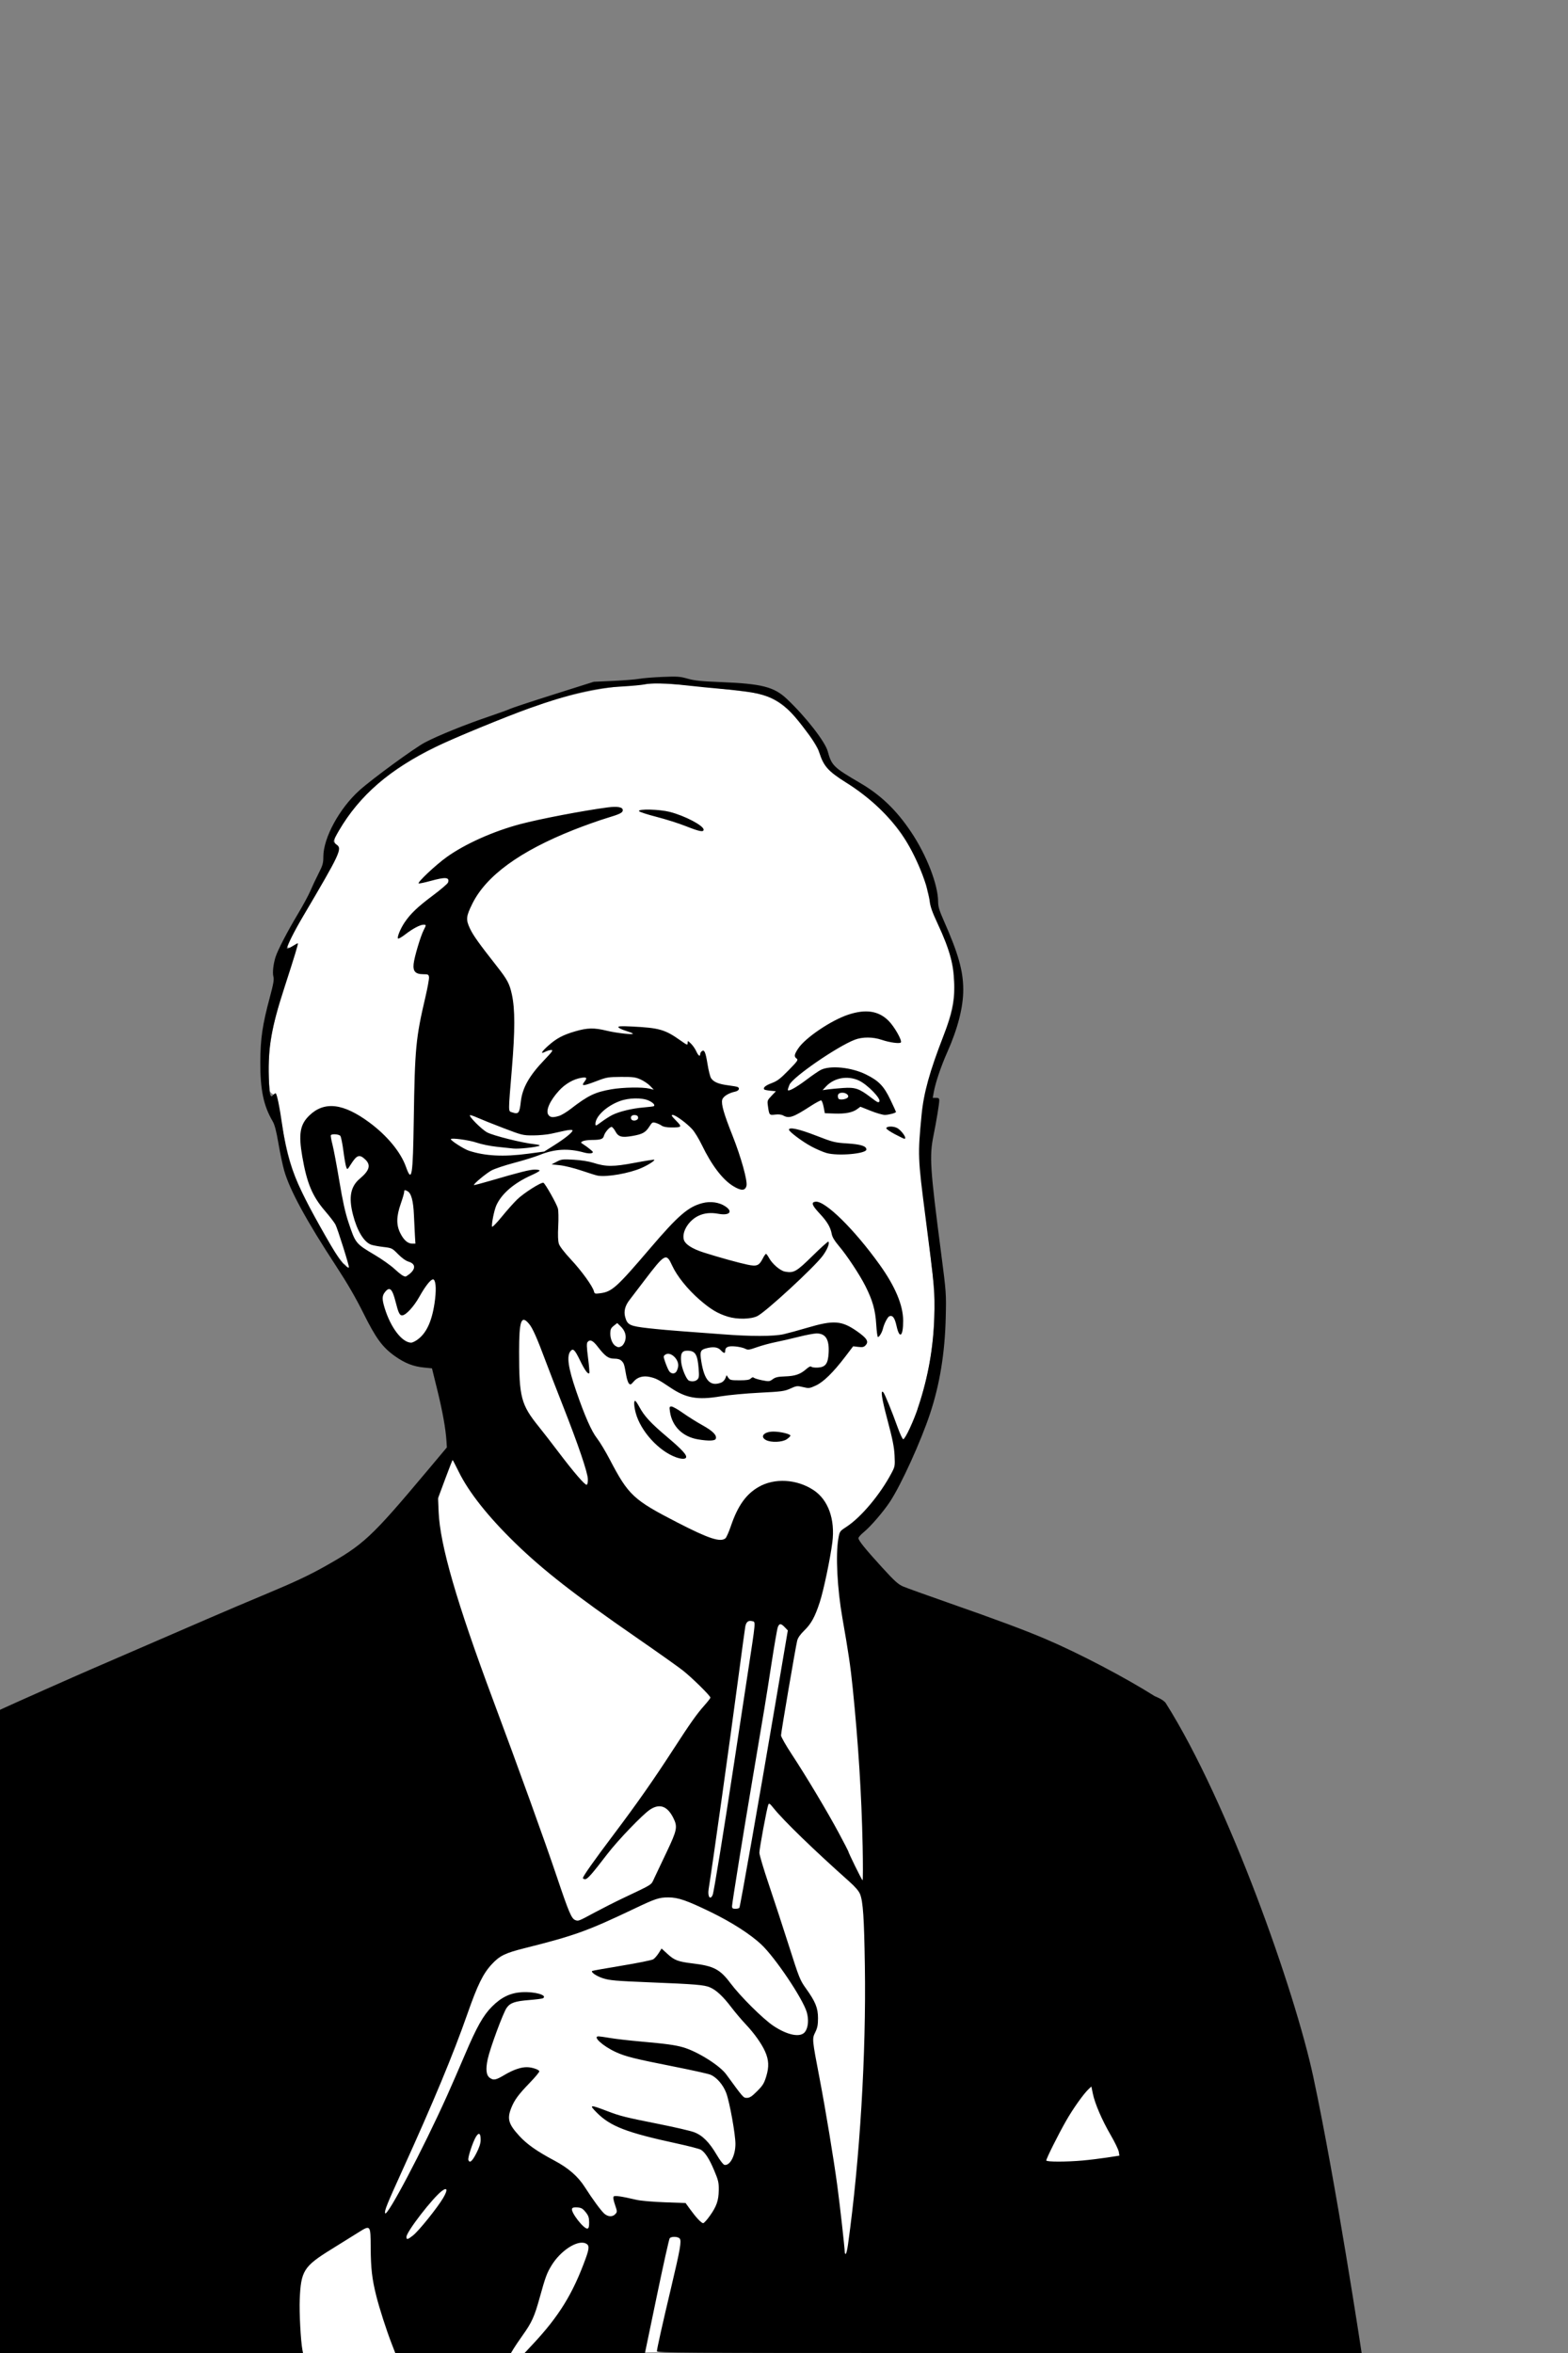 <?xml version="1.0" encoding="UTF-8" standalone="no"?>
<!-- Created with Inkscape (http://www.inkscape.org/) -->

<svg
   version="1.1"
   id="svg1"
   width="1024"
   height="1536"
   viewBox="0 0 1024 1536"
   xmlns="http://www.w3.org/2000/svg"
   xmlns:svg="http://www.w3.org/2000/svg">
  <rect x="0" y="0" width="1024" height="1536" fill="#808080" stroke="none"/>
  <defs
     id="defs1" />
  <g
     id="g1">
    <path
       style="display:inline;fill:#ffffff;stroke-width:2.75;stroke-linecap:round;stroke-miterlimit:40"
       d="m 427.268,446.2 c -36.261,1.091 -71.666,10.61 -104.845,24.949 -37.864,15.243 -79.325,32.799 -100.623,69.925 -2.665,3.558 -5.383,8.523 -0.99,11.695 -1.154,11.049 -9.682,20.098 -14.275,29.981 -6.151,11.781 -14.332,22.869 -18.83,35.35 1.498,2.507 7.665,-4.489 5.801,0.408 -8.756,29.938 -21.547,60.376 -17.39,92.243 -0.209,2.862 2.148,3.508 3.768,4.187 5.164,20.457 6.767,42.104 16.444,61.287 8.124,16.74 16.282,34.005 27.946,48.545 3.883,1.019 15.132,26.258 37.974,55.671 28.43,8.19 24.928,7.949 38.515,63.436 0,0 -23.76,9.382 -13.363,95.84 3.411,28.361 -290.559,340.329 -225.136,468.586 19.839,38.892 211.326,27.177 278.988,28.153 35.105,0.506 168.327,-2.67 207.414,-2.955 129.528,-0.945 172.387,-11.32 227.894,-100.44 43.45,-69.762 -10.018,-285.325 -26.335,-294.279 -24.476,-13.432 -164.428,-37.288 -172.619,-69.572 -6.012,-23.696 -32.77,-56.306 -14.321,-76.483 24.224,-26.492 32.708,-48.68 36.11,-73.626 10.641,-30.185 13.085,-62.687 8.815,-94.317 -4.146,-41.326 -13.812,-84.287 0.076,-124.881 5.309,-20.188 16.961,-39.395 14.459,-60.972 -0.277,-21.78 -14.422,-39.943 -17.882,-61.077 -8.074,-27.691 -27.074,-51.112 -51.2,-66.59 -8.797,-4.901 -15.936,-12.195 -19.349,-21.771 -9.499,-17.459 -23.788,-36.09 -45.279,-37.684 -20.485,-2.532 -41.1,-5.517 -61.767,-5.608 z"
       id="path2" />
    <path
       style="fill:#000000;stroke-width:0.744"
       d="m 0,1326.078 v -209.922 l 2.045,-0.955 c 6.364,-2.971 47.061,-21.048 57.808,-25.678 22.434,-9.664 62.052,-26.805 77.325,-33.455 8.179,-3.561 25.242,-10.802 37.919,-16.091 16.835,-7.024 26.657,-11.637 36.432,-17.111 26.009,-14.564 30.704,-18.933 67.659,-62.953 l 12.64,-15.056 -0.234,-3.877 c -0.486,-8.038 -2.542,-19.573 -5.959,-33.427 l -3.531,-14.318 -5.251,-0.527 c -6.939,-0.696 -12.329,-2.798 -18.767,-7.32 -8.249,-5.793 -12.54,-11.618 -20.785,-28.214 -4.908,-9.88 -10.536,-19.59 -17.669,-30.484 -19.584,-29.911 -30.342,-49.665 -34.012,-62.455 -0.997,-3.476 -2.693,-11.458 -3.767,-17.738 -1.423,-8.316 -2.461,-12.284 -3.822,-14.605 -5.939,-10.135 -8.104,-20.567 -8.024,-38.662 0.069,-15.343 1.37,-24.174 6.232,-42.282 2.351,-8.756 2.83,-11.553 2.306,-13.451 -0.696,-2.52 -0.044,-8.31 1.455,-12.93 1.457,-4.491 7.826,-16.747 14.382,-27.674 3.397,-5.663 7.137,-12.568 8.309,-15.345 1.173,-2.777 3.557,-7.835 5.299,-11.241 2.766,-5.409 3.167,-6.803 3.167,-11.022 0,-12.332 10.504,-31.627 23.623,-43.395 8.451,-7.581 35.894,-27.628 42.789,-31.258 8.479,-4.464 26.602,-11.79 42.129,-17.031 6.332,-2.137 12.384,-4.336 13.449,-4.887 1.064,-0.55 13.784,-4.748 28.264,-9.328 l 26.329,-8.327 12.64,-0.581 c 6.952,-0.319 14.647,-0.937 17.1,-1.373 2.453,-0.436 9.312,-0.991 15.242,-1.234 9.614,-0.394 11.385,-0.269 16.358,1.153 4.458,1.275 8.856,1.725 21.934,2.246 26.532,1.056 34.503,3.103 42.885,11.01 12.231,11.538 24.932,27.813 26.652,34.151 2.52,9.286 3.826,10.567 20.957,20.554 13.6,7.929 23.803,17.703 33.421,32.017 10.188,15.161 17.703,34.526 17.717,45.656 0.004,3.148 0.775,5.718 3.688,12.299 9.516,21.497 12.714,32.819 12.728,45.06 0.013,11.444 -3.557,25.394 -10.463,40.893 -4.008,8.994 -7.654,19.754 -8.756,25.837 l -0.707,3.903 h 2.129 c 1.713,0 2.128,0.327 2.126,1.673 -0.004,2.242 -1.812,13.262 -3.752,22.863 -2.763,13.679 -2.285,21.057 4.982,76.953 3.335,25.653 3.378,26.25 2.995,42.008 -0.561,23.092 -3.859,43.353 -10.166,62.455 -6.009,18.199 -18.922,46.587 -26.234,57.672 -4.35,6.596 -12.603,16.17 -17.145,19.888 -1.906,1.561 -3.466,3.327 -3.466,3.925 0,1.544 4.628,7.257 15.677,19.352 7.887,8.634 10.288,10.801 13.501,12.183 2.149,0.925 15.625,5.777 29.947,10.783 31.556,11.03 49.37,17.671 63.182,23.553 21.597,9.198 51.797,25.012 71.191,37.278 0,0 5.723,2.167 7.249,4.585 41.131,65.175 84.429,188.507 96.258,243.715 C 872.347,1424.317 889.239,1536 889.239,1536 H 595.179 c -147.575,0 -166.174,-0.125 -166.174,-1.121 0,-1.527 3.574,-17.539 9.293,-41.631 5.925,-24.96 6.878,-30.404 5.592,-31.953 -1.134,-1.366 -5.481,-1.502 -6.538,-0.204 -0.416,0.511 -4.22,17.575 -8.452,37.919 L 421.205,1536 h -39.297 -39.297 l 5.39,-5.762 c 17.135,-18.317 26.197,-33.046 34.562,-56.179 2.376,-6.571 2.361,-8.482 -0.076,-9.593 -5.371,-2.447 -16.363,4.642 -22.309,14.388 -3.085,5.056 -4,7.554 -7.813,21.329 -3.347,12.09 -5.072,15.881 -11.059,24.293 -2.328,3.271 -4.989,7.203 -5.912,8.736 L 333.714,1536 h -37.793 -37.793 l -2.369,-6.134 c -3.468,-8.982 -7.973,-22.964 -10.001,-31.041 -2.788,-11.104 -3.589,-18.006 -3.671,-31.599 -0.09,-15.014 -0.036,-14.95 -8.254,-9.798 -2.863,1.794 -10.892,6.794 -17.844,11.11 -17.625,10.942 -19.458,13.868 -20.239,32.309 -0.365,8.615 0.618,27.216 1.749,33.11 L 197.892,1536 H 98.946 0 Z m 553.798,139.103 c 7.782,-56.026 11.899,-124.067 11.011,-181.974 -0.481,-31.338 -1.188,-41.878 -3.137,-46.749 -0.826,-2.065 -3.171,-4.784 -7.276,-8.439 -23.003,-20.476 -42.594,-39.467 -49.194,-47.684 -2.517,-3.133 -2.978,-3.43 -3.467,-2.231 -0.922,2.258 -5.813,28.616 -5.813,31.33 0,1.375 2.795,10.757 6.21,20.849 3.416,10.093 9.34,28.183 13.166,40.202 6.584,20.685 7.172,22.154 11.016,27.51 6.229,8.68 7.888,12.76 7.894,19.413 0.004,4.407 -0.373,6.345 -1.8,9.243 -2.111,4.29 -2.107,4.328 2.879,30.363 3.873,20.222 9.198,52.45 11.514,69.69 1.702,12.671 4.884,41.031 4.884,43.538 0,0.59 0.284,1.073 0.631,1.073 0.347,0 1.014,-2.76 1.483,-6.134 z m -284.034,-5.948 c 3.76,-2.976 15.868,-18.027 19.639,-24.414 3.107,-5.263 2.792,-7.27 -0.734,-4.665 -6.017,4.444 -23.237,26.72 -23.237,30.058 0,1.995 0.804,1.813 4.331,-0.978 z m 114.972,-8.539 c -0.025,-3.161 -0.438,-4.357 -2.306,-6.671 -1.876,-2.325 -2.819,-2.86 -5.367,-3.049 -2.188,-0.162 -3.213,0.089 -3.509,0.86 -0.88,2.293 7.778,13.403 10.083,12.939 0.84,-0.169 1.122,-1.213 1.099,-4.079 z m 78.806,-4.197 c 4.43,-6.208 5.758,-10.026 5.85,-16.818 0.067,-4.954 -0.267,-6.389 -2.993,-12.86 -3.178,-7.543 -5.838,-11.7 -8.633,-13.491 -0.893,-0.572 -7.98,-2.416 -15.75,-4.097 -32.753,-7.088 -43.365,-11.168 -52.232,-20.083 -5.315,-5.344 -4.694,-5.441 6.758,-1.061 8.543,3.267 11.541,4.017 33.787,8.45 10.25,2.043 20.566,4.436 22.924,5.318 5.481,2.051 9.927,6.49 14.792,14.77 2.138,3.639 4.285,6.424 5.067,6.571 3.614,0.681 7.156,-6.051 7.172,-13.63 0.013,-6.277 -3.783,-27.324 -5.999,-33.269 -2.035,-5.459 -6.456,-10.508 -10.535,-12.033 -1.73,-0.647 -12.514,-3.03 -23.965,-5.296 -25.243,-4.995 -31.138,-6.463 -37.434,-9.318 -8.542,-3.873 -15.714,-10.351 -11.451,-10.343 0.716,0 4.145,0.489 7.621,1.084 3.476,0.595 12.342,1.614 19.703,2.265 16.556,1.464 22.646,2.293 27.843,3.788 9.376,2.699 23.89,11.788 28.174,17.644 11.454,15.654 11.199,15.366 13.578,15.366 1.779,0 3.215,-0.943 6.617,-4.345 3.718,-3.718 4.581,-5.123 5.983,-9.739 1.885,-6.206 1.68,-10.637 -0.748,-16.125 -2.267,-5.125 -7.074,-11.89 -12.624,-17.767 -2.714,-2.874 -6.967,-7.895 -9.451,-11.158 -5.43,-7.133 -9.801,-11.209 -13.927,-12.987 -3.811,-1.642 -9.003,-2.074 -40.035,-3.328 -21.145,-0.855 -25.453,-1.225 -29.638,-2.545 -4.292,-1.354 -8.202,-3.952 -7.302,-4.852 0.17,-0.17 8.839,-1.715 19.265,-3.434 10.426,-1.719 19.71,-3.594 20.632,-4.167 0.921,-0.573 2.527,-2.39 3.567,-4.039 l 1.892,-2.997 3.951,3.611 c 4.46,4.076 6.895,4.984 16.424,6.127 13.627,1.633 17.798,3.81 24.536,12.803 6.516,8.697 21.334,23.416 28.123,27.937 9.36,6.232 17.786,7.814 20.685,3.883 2.048,-2.777 2.5,-7.987 1.108,-12.776 -2.576,-8.861 -20.671,-35.786 -29.773,-44.3 -7.089,-6.631 -19.389,-14.519 -32.782,-21.023 -15.864,-7.703 -21.446,-9.636 -27.832,-9.636 -6.095,0 -8.416,0.77 -22.354,7.41 -30.443,14.503 -39.004,17.586 -71.278,25.667 -13.046,3.266 -16.517,4.962 -21.765,10.63 -5.639,6.091 -9.246,13.458 -15.913,32.503 -9.2,26.281 -22.069,57.209 -42.54,102.233 -9.998,21.99 -11.669,26.147 -11.137,27.702 1.071,3.129 24.652,-41.591 40.485,-76.774 2.668,-5.929 7.843,-17.807 11.499,-26.395 7.871,-18.488 12.079,-25.968 17.859,-31.748 6.127,-6.127 12.019,-8.937 19.622,-9.358 8.372,-0.463 16.819,1.995 13.629,3.966 -0.441,0.273 -4.455,0.789 -8.919,1.148 -9.384,0.754 -12.448,1.812 -14.793,5.105 -2.296,3.224 -10.842,26.33 -12.372,33.45 -1.435,6.678 -0.989,10.618 1.392,12.286 2.443,1.712 3.901,1.42 9.486,-1.898 5.738,-3.409 10.826,-5.165 14.787,-5.102 3.232,0.051 7.662,1.508 8.032,2.642 0.148,0.454 -2.611,3.799 -6.131,7.435 -7.499,7.746 -10.155,11.352 -12.22,16.591 -2.794,7.088 -1.814,10.458 5.295,18.217 4.983,5.438 11.515,10.028 22.829,16.042 9.231,4.907 15.513,10.384 20.009,17.446 5.03,7.9 10.582,15.442 12.741,17.31 2.39,2.067 5.361,2.149 7.128,0.197 1.292,-1.427 1.283,-1.643 -0.242,-6.111 -1.037,-3.036 -1.329,-4.883 -0.85,-5.363 0.747,-0.747 4.979,-0.128 14.854,2.17 2.738,0.637 10.742,1.336 18.466,1.612 l 13.633,0.487 3.014,4.156 c 3.891,5.366 7.314,8.989 8.49,8.989 0.513,0 2.455,-2.134 4.317,-4.743 z m -152.484,-40.834 c 1.891,-3.676 2.806,-6.455 2.836,-8.611 0.062,-4.486 -1.144,-5.367 -3.055,-2.232 -2.078,3.409 -5.496,13.831 -4.978,15.181 0.87,2.268 2.496,0.911 5.197,-4.338 z m 396.02,4.68 c 4.294,-0.384 11.44,-1.254 15.88,-1.935 l 8.074,-1.237 -0.41,-2.529 c -0.226,-1.391 -2.597,-6.295 -5.27,-10.898 -5.709,-9.831 -10.336,-20.566 -11.669,-27.07 l -0.95,-4.638 -1.698,1.595 c -3.423,3.215 -10.217,12.771 -14.86,20.901 -5.076,8.887 -12.888,24.521 -12.888,25.793 0,0.963 13.103,0.973 23.792,0.018 z M 388.484,1248.388 c 4.907,-2.64 13.104,-6.789 18.216,-9.219 20.464,-9.729 18.291,-8.319 20.719,-13.44 1.201,-2.533 4.754,-10.017 7.896,-16.632 6.839,-14.396 7.273,-16.516 4.529,-22.124 -3.923,-8.018 -9.003,-9.89 -15.379,-5.667 -4.795,3.176 -20.931,19.968 -27.825,28.956 -10.231,13.339 -12.965,16.438 -14.503,16.438 -0.803,0 -1.46,-0.322 -1.46,-0.715 0,-1.175 7.146,-11.286 20.513,-29.026 14.741,-19.563 25.59,-35.045 38.294,-54.648 11.404,-17.597 15.46,-23.336 20.493,-28.997 2.182,-2.454 3.968,-4.753 3.97,-5.109 0.006,-1.212 -12.239,-13.253 -18.213,-17.908 -3.271,-2.55 -16.989,-12.268 -30.484,-21.596 -39.837,-27.537 -60.514,-43.663 -78.855,-61.5 -17.623,-17.138 -30.289,-33.127 -36.831,-46.492 -2.052,-4.192 -3.844,-7.621 -3.983,-7.621 -0.139,0 -2.334,5.604 -4.879,12.454 l -4.626,12.454 0.371,8.922 c 0.897,21.551 11.738,59.006 35.519,122.721 16.96,45.441 33.774,92.024 41.601,115.259 7.938,23.564 9.648,27.586 12.124,28.506 2.054,0.764 2.034,0.771 12.792,-5.017 z m 94.387,-3.038 c 0.552,-0.893 13.077,-71.889 23.419,-132.745 l 8.207,-48.294 -1.992,-2.079 c -2.503,-2.612 -3.555,-2.62 -4.549,-0.034 -0.432,1.125 -2.329,12.082 -4.215,24.35 -3.385,22.02 -4.849,30.923 -12.162,73.979 -6.041,35.568 -13.532,82.026 -13.516,83.831 0.012,1.352 0.433,1.673 2.201,1.673 1.203,0 2.376,-0.306 2.607,-0.681 z m -17.44,-8.427 c 0.771,-1.827 7.075,-40.645 14.099,-86.805 2.458,-16.153 6.304,-41.413 8.548,-56.135 5.688,-37.325 5.498,-35.131 3.099,-35.733 -2.48,-0.622 -3.894,0.52 -4.462,3.603 -0.242,1.314 -2.126,15.104 -4.187,30.643 -5.781,43.593 -17.159,124.677 -19.741,140.681 -0.791,4.902 1.054,7.516 2.644,3.746 z m 97.913,-32.343 c -0.675,-32.795 -2.827,-66.908 -6.486,-102.79 -1.423,-13.957 -2.822,-23.447 -6.71,-45.523 -3.38,-19.188 -4.515,-41.329 -2.659,-51.863 0.844,-4.788 0.878,-4.838 5.31,-7.732 9.571,-6.249 22.008,-21.074 29.392,-35.033 2.276,-4.303 2.347,-4.712 2.017,-11.524 -0.267,-5.491 -1.299,-10.65 -4.637,-23.181 -3.816,-14.323 -4.686,-20.196 -2.669,-18.022 0.896,0.966 5.639,12.57 9.177,22.454 1.671,4.668 3.366,8.277 3.821,8.135 1.469,-0.457 6.955,-12.336 9.973,-21.594 6.345,-19.466 9.649,-38.232 10.3,-58.501 0.51,-15.867 0.41,-16.984 -5.8,-65.057 -5,-38.707 -5.062,-40.348 -2.53,-66.588 1.387,-14.372 5.263,-28.349 14.307,-51.593 5.743,-14.76 7.172,-21.138 7.172,-32.007 0,-13.238 -2.761,-23.582 -11.016,-41.265 -3.578,-7.664 -4.808,-11.18 -5.202,-14.87 -1.234,-11.551 -10.938,-33.975 -19.875,-45.925 -8.756,-11.708 -20.868,-22.613 -34.802,-31.331 -11.644,-7.286 -14.732,-10.79 -17.44,-19.788 -1.058,-3.514 -3.583,-7.445 -10.739,-16.713 -14.538,-18.83 -21.166,-21.906 -52.864,-24.541 -5.521,-0.459 -15.808,-1.482 -22.861,-2.273 -13.982,-1.569 -22.506,-1.771 -27.698,-0.656 -1.84,0.395 -8.954,1.038 -15.807,1.428 -17.172,0.978 -32.688,4.67 -59.084,14.06 -15.415,5.484 -49.5,19.488 -61.579,25.301 -29.365,14.13 -49.616,31.7 -63.044,54.696 -1.905,3.263 -3.464,6.35 -3.464,6.86 0,0.51 0.836,1.476 1.859,2.146 3.991,2.615 2.681,5.427 -22.022,47.282 -5.421,9.186 -10.32,18.896 -10.32,20.457 0,0.568 1.361,0.071 3.478,-1.272 1.913,-1.213 3.574,-2.11 3.691,-1.993 0.317,0.317 -2.175,8.521 -8.666,28.524 -8.796,27.106 -10.777,38.501 -10.286,59.162 0.263,11.072 0.915,13.689 2.835,11.375 0.523,-0.631 1.223,-1.147 1.553,-1.147 0.816,0 2.582,8.552 4.453,21.562 2.503,17.406 5.785,28.457 12.919,43.495 4.206,8.866 19.009,35.285 23.644,42.196 2.595,3.87 6.119,7.161 6.866,6.413 0.437,-0.437 -7.334,-25.184 -8.783,-27.971 -0.689,-1.326 -3.773,-5.34 -6.854,-8.922 -8.277,-9.624 -11.81,-18.089 -14.82,-35.509 -2.533,-14.661 -1.481,-20.837 4.552,-26.708 9.819,-9.556 22.251,-8.113 39.356,4.57 11.554,8.566 20.377,19.261 23.786,28.83 3.856,10.822 4.556,6.604 5.125,-30.856 0.708,-46.617 1.324,-53.105 7.582,-79.827 1.424,-6.079 2.486,-11.934 2.362,-13.011 -0.209,-1.801 -0.507,-1.96 -3.703,-1.979 -5.157,-0.03 -6.842,-1.826 -6.337,-6.751 0.45,-4.381 4.49,-17.953 6.552,-22.01 1.747,-3.436 1.743,-3.561 -0.114,-3.561 -2.199,0 -7.152,2.644 -12.002,6.408 -2.324,1.803 -4.421,2.961 -4.661,2.574 -0.616,-0.997 1.671,-6.521 4.335,-10.468 3.868,-5.731 8.479,-10.129 18.363,-17.515 5.249,-3.922 9.747,-7.773 9.996,-8.556 1.11,-3.497 -1.525,-3.733 -11.412,-1.023 -3.814,1.046 -7.292,1.782 -7.729,1.637 -1.288,-0.429 11.134,-12.113 18.381,-17.29 12.003,-8.573 30.405,-16.792 48.057,-21.466 12.746,-3.375 40.911,-8.758 56.859,-10.869 6.386,-0.845 9.956,-0.222 9.956,1.737 0,1.757 -1.601,2.547 -10.819,5.337 -4.886,1.479 -14.405,4.874 -21.152,7.544 -35.152,13.913 -57.192,29.949 -66.241,48.196 -4.121,8.311 -4.33,10.37 -1.631,16.128 2.14,4.566 5.72,9.594 17.555,24.659 6.939,8.833 8.339,11.455 9.872,18.491 2.095,9.618 2.092,23.296 -0.012,48.675 -2.411,29.09 -2.419,27.428 0.122,28.267 4.291,1.417 4.864,0.709 5.751,-7.098 1.01,-8.889 5.514,-16.848 15.328,-27.082 5.246,-5.471 5.971,-6.511 4.535,-6.506 -0.94,0.004 -2.697,0.517 -3.903,1.141 -3.418,1.767 -2.593,0.084 1.936,-3.953 5.379,-4.795 9.669,-7.071 17.717,-9.403 7.943,-2.302 12.226,-2.377 20.533,-0.36 6.455,1.567 17.871,2.806 16.978,1.841 -0.272,-0.294 -2.433,-1.134 -4.802,-1.867 -2.369,-0.733 -4.445,-1.746 -4.613,-2.25 -0.236,-0.709 1.698,-0.821 8.519,-0.492 18.146,0.876 21.888,1.945 32.06,9.156 4.326,3.067 4.647,3.179 4.647,1.631 0,-1.633 0.04,-1.625 2.142,0.389 1.178,1.129 2.735,3.366 3.459,4.972 1.312,2.91 2.578,3.84 2.578,1.895 0,-0.563 0.457,-1.404 1.017,-1.868 1.677,-1.392 2.51,0.468 3.799,8.478 0.655,4.073 1.683,8.155 2.284,9.073 1.647,2.513 4.928,3.888 11.166,4.679 3.097,0.393 5.942,0.906 6.322,1.141 1.482,0.916 0.576,2.477 -1.725,2.973 -4.374,0.944 -7.935,3.196 -8.478,5.361 -0.72,2.869 1.122,9.256 6.734,23.35 5.537,13.905 9.917,29.646 9.119,32.771 -0.847,3.318 -3.423,3.388 -8.619,0.231 -6.975,-4.237 -14.117,-13.608 -20.619,-27.056 -1.848,-3.821 -4.585,-8.311 -6.082,-9.978 -3.566,-3.969 -11.049,-9.469 -12.883,-9.469 -1.139,0 -0.676,0.783 2.183,3.687 4.137,4.203 3.94,4.491 -3.071,4.491 -2.994,0 -5.193,-0.411 -6.283,-1.174 -0.922,-0.646 -2.678,-1.461 -3.903,-1.813 -2.055,-0.589 -2.368,-0.415 -4.063,2.27 -2.521,3.993 -4.532,5.123 -11.175,6.276 -6.897,1.198 -9.144,0.601 -11.047,-2.931 -0.753,-1.398 -1.813,-2.712 -2.355,-2.92 -1.172,-0.45 -4.592,3.394 -5.209,5.855 -0.515,2.053 -2.165,2.591 -7.978,2.605 -2.378,0.006 -5.008,0.376 -5.844,0.824 -1.475,0.789 -1.457,0.854 0.607,2.167 1.17,0.745 3.13,2.193 4.357,3.219 2.051,1.715 2.117,1.909 0.815,2.417 -0.779,0.304 -2.953,0.122 -4.833,-0.404 -10.27,-2.875 -19.217,-2.398 -29.026,1.548 -3.09,1.243 -10.591,3.57 -16.668,5.17 -6.077,1.601 -12.747,3.831 -14.821,4.956 -3.506,1.902 -12.036,8.998 -11.482,9.552 0.135,0.135 4.915,-1.118 10.621,-2.786 19.354,-5.656 25.981,-7.321 29.148,-7.322 1.738,-3.6e-4 3.16,0.289 3.16,0.643 0,0.354 -2.426,1.726 -5.39,3.048 -11.368,5.07 -19.519,12.085 -22.923,19.729 -1.424,3.198 -3.25,12.376 -2.756,13.857 0.165,0.496 3.008,-2.418 6.317,-6.477 3.309,-4.059 7.806,-9.121 9.994,-11.25 4.335,-4.218 15.809,-11.502 17.224,-10.934 1.139,0.457 8.532,13.529 9.438,16.687 0.382,1.332 0.489,6.488 0.237,11.458 -0.315,6.217 -0.177,9.886 0.441,11.761 0.544,1.648 3.649,5.666 7.861,10.172 6.927,7.41 14.156,17.411 15.004,20.758 0.416,1.641 0.687,1.723 4.169,1.261 7.655,-1.015 10.66,-3.727 32.597,-29.411 18.24,-21.355 24.845,-27.054 34.111,-29.427 5.322,-1.364 10.97,-0.546 15.004,2.173 5.153,3.473 2.595,6.124 -4.634,4.803 -5.005,-0.915 -9.168,-0.494 -12.971,1.31 -6.274,2.977 -10.781,10.124 -9.645,15.295 0.698,3.176 5.299,6.203 13.289,8.743 9.763,3.103 22.592,6.659 28.443,7.883 6.024,1.26 7.504,0.649 9.925,-4.098 0.831,-1.63 1.763,-2.963 2.071,-2.963 0.308,0 1.196,1.183 1.975,2.629 2.095,3.891 7.278,8.35 10.38,8.932 5.806,1.089 7.454,0.152 18.044,-10.259 5.445,-5.353 10.1,-9.533 10.345,-9.288 0.982,0.982 -0.73,5.241 -3.733,9.285 -5.59,7.53 -37.194,36.65 -42.681,39.326 -4.269,2.083 -13.124,2.247 -19.251,0.358 -6.669,-2.056 -11.217,-4.788 -18.51,-11.119 -7.774,-6.747 -14.745,-15.432 -17.856,-22.243 -3.845,-8.419 -4.619,-7.995 -18.384,10.084 -4.145,5.444 -8.453,11.094 -9.574,12.554 -2.794,3.642 -3.702,7.264 -2.729,10.879 1.421,5.279 2.947,6.017 15.321,7.408 6.054,0.681 16.193,1.592 22.531,2.026 6.338,0.433 17.718,1.279 25.287,1.879 18.783,1.489 33.927,1.473 40.514,-0.044 2.863,-0.659 9.721,-2.534 15.242,-4.167 17.329,-5.126 22.512,-4.745 32.691,2.403 6.281,4.411 7.633,6.59 5.532,8.915 -1.179,1.305 -1.994,1.503 -4.814,1.17 l -3.395,-0.401 -5.156,6.768 c -7.84,10.292 -14.25,16.572 -19.255,18.863 -4.087,1.871 -4.501,1.921 -8.323,1.004 -3.807,-0.913 -4.249,-0.862 -8.272,0.956 -3.894,1.76 -5.588,1.988 -20.236,2.725 -8.792,0.442 -20.168,1.502 -25.279,2.354 -15.129,2.524 -22.532,1.235 -32.892,-5.725 -7.756,-5.211 -9.315,-6.018 -13.375,-6.928 -4.375,-0.98 -8.117,0.1 -10.61,3.063 -1.694,2.013 -2.095,2.18 -3.017,1.258 -0.585,-0.585 -1.409,-3.061 -1.832,-5.503 -1.232,-7.12 -1.433,-7.746 -2.978,-9.291 -1.019,-1.019 -2.474,-1.468 -4.757,-1.468 -3.861,0 -6.004,-1.541 -10.816,-7.778 -3.203,-4.152 -5.054,-5.002 -6.664,-3.062 -0.676,0.814 -0.599,3.21 0.338,10.476 0.668,5.181 1.029,9.605 0.803,9.831 -0.909,0.909 -2.938,-1.892 -6.143,-8.481 -3.315,-6.815 -4.454,-7.922 -6.104,-5.933 -2.666,3.212 -1.585,10.796 3.75,26.314 5.513,16.037 9.96,26.089 13.576,30.692 1.783,2.269 5.512,8.465 8.287,13.767 12.259,23.426 15.37,26.32 44.316,41.215 20.285,10.439 27.893,12.936 31.212,10.248 0.631,-0.511 2.231,-4.108 3.555,-7.993 4.497,-13.191 9.824,-20.726 18.024,-25.491 10.433,-6.064 25.056,-5.229 36.044,2.057 9.539,6.326 14.114,19.09 12.204,34.055 -1.365,10.696 -5.722,31.427 -8.201,39.017 -3.161,9.679 -5.573,14.092 -10.123,18.52 -2.675,2.603 -4.174,4.763 -4.647,6.692 -1.079,4.405 -10.546,59.881 -10.545,61.794 3.5e-4,0.933 3.135,6.453 6.966,12.268 9.453,14.348 23.538,37.903 30.864,51.614 3.321,6.216 6.038,11.439 6.038,11.607 0,0.878 8.959,19.099 9.391,19.099 0.28,0 0.297,-10.288 0.038,-22.863 z M 441.529,951.309 c -11.315,-4.042 -23.199,-17.107 -26.36,-28.978 -1.151,-4.324 -1.336,-7.905 -0.408,-7.905 0.344,0 1.569,1.757 2.723,3.903 3.306,6.15 7.398,10.58 18.197,19.697 9.882,8.343 13.235,12.037 12.298,13.552 -0.632,1.022 -3.126,0.918 -6.45,-0.269 z m 58.667,-11.285 c -4.162,-2.258 -1.19,-5.532 4.998,-5.508 4.375,0.017 10.847,1.548 10.987,2.6 0.054,0.402 -1.019,1.484 -2.385,2.404 -2.983,2.01 -10.324,2.282 -13.601,0.504 z m -44.263,-0.403 c -10.066,-1.676 -16.959,-8.413 -18.393,-17.977 -0.479,-3.192 -0.392,-3.5 0.982,-3.5 0.829,0 4.181,1.9 7.45,4.221 3.269,2.322 9.008,5.921 12.754,7.997 6.833,3.789 9.585,6.594 8.709,8.878 -0.524,1.365 -4.75,1.505 -11.502,0.381 z m 116.29,-75.125 c -0.566,-9.312 -2.348,-15.609 -7.075,-24.997 -3.72,-7.388 -12.074,-20.014 -17.329,-26.191 -2.819,-3.314 -4.28,-5.757 -4.646,-7.772 -0.806,-4.433 -2.928,-8.043 -7.777,-13.226 -5.191,-5.549 -5.886,-7.514 -2.783,-7.869 6.241,-0.714 25.346,18.072 41.903,41.204 10.112,14.127 15.241,26.317 15.299,36.363 0.06,10.377 -2.333,12.456 -4.277,3.716 -1.22,-5.484 -2.524,-7.297 -4.69,-6.521 -1.121,0.401 -3.452,4.847 -4.2,8.01 -0.603,2.55 -2.397,5.576 -3.306,5.576 -0.338,0 -0.841,-3.732 -1.118,-8.293 z M 390.342,767.441 c -1.022,-0.179 -5.74,-1.646 -10.483,-3.26 -4.746,-1.615 -11.099,-3.195 -14.127,-3.513 l -5.502,-0.578 3.331,-1.746 c 3.084,-1.617 3.911,-1.713 11.153,-1.298 4.677,0.268 9.765,1.066 12.655,1.986 8.398,2.673 13.029,2.681 27.037,0.048 6.896,-1.296 12.687,-2.208 12.868,-2.026 0.546,0.546 -3.871,3.395 -8.293,5.351 -7.961,3.521 -22.59,6.094 -28.638,5.036 z m 149.498,-14.751 c -2.22,-0.621 -6.656,-2.525 -9.857,-4.231 -5.943,-3.166 -14.732,-9.742 -14.732,-11.022 0,-1.876 6.573,-0.44 17.623,3.85 11.164,4.334 12.178,4.588 20.504,5.134 8.803,0.577 12.432,1.731 12.432,3.954 0,2.774 -18.453,4.419 -25.97,2.315 z m 44.558,-12.313 c -3.067,-1.606 -5.576,-3.334 -5.576,-3.842 0,-1.388 4.436,-1.537 6.957,-0.234 3.11,1.608 6.943,7.299 4.753,7.056 -0.307,-0.034 -3.067,-1.375 -6.134,-2.981 z m -72.864,-12.167 c -1.211,-0.671 -3.061,-0.889 -5.31,-0.623 -3.862,0.456 -3.872,0.443 -4.753,-5.811 -0.457,-3.24 -0.326,-3.592 2.374,-6.43 l 2.857,-3.002 -3.548,-0.34 c -1.951,-0.187 -3.749,-0.541 -3.995,-0.787 -1.093,-1.093 0.68,-2.636 4.801,-4.177 3.681,-1.377 5.598,-2.833 11.015,-8.369 5.895,-6.024 6.429,-6.797 5.277,-7.639 -1.811,-1.324 -1.609,-2.626 1.024,-6.602 4.627,-6.985 21.429,-18.342 32.639,-22.062 11.463,-3.803 19.855,-2.539 26.366,3.973 3.789,3.789 8.899,12.76 8.05,14.133 -0.608,0.984 -7.318,0.085 -12.483,-1.673 -5.773,-1.964 -12.563,-2.001 -17.579,-0.096 -11.402,4.332 -40.632,24.462 -42.696,29.403 -0.586,1.401 -1.065,2.898 -1.065,3.325 0,1.462 5.305,-1.414 12.17,-6.597 3.734,-2.82 7.946,-5.708 9.358,-6.419 6.167,-3.103 19.969,-1.719 29.455,2.954 8.38,4.128 11.699,7.552 15.968,16.469 2.025,4.231 3.682,7.836 3.682,8.012 0,0.666 -4.789,1.952 -7.268,1.952 -1.422,0 -5.595,-1.204 -9.273,-2.676 l -6.688,-2.676 -2.073,1.533 c -3.051,2.256 -7.729,3.178 -14.848,2.926 l -6.32,-0.223 -0.774,-4.037 c -0.426,-2.221 -1.143,-4.16 -1.593,-4.311 -0.451,-0.15 -3.615,1.541 -7.033,3.758 -11.203,7.268 -13.944,8.212 -17.738,6.109 z m 62.673,-9.048 c 1.617,-1.617 -7.735,-11.28 -13.415,-13.863 -7.369,-3.35 -16.082,-1.74 -21.376,3.95 l -2.231,2.397 3.346,-0.483 c 1.84,-0.266 6.374,-0.69 10.075,-0.942 7.852,-0.536 10.38,0.306 17.807,5.93 4.717,3.572 5.057,3.749 5.795,3.011 z m -20.681,-2.627 c 1.36,-1.245 -0.728,-3.227 -3.4,-3.227 -2.573,0 -3.534,1.373 -2.623,3.748 0.434,1.132 4.612,0.77 6.023,-0.521 z m -105.664,-177.243 c -4.554,-1.808 -13.228,-4.553 -19.273,-6.1 -6.046,-1.547 -11.13,-3.225 -11.298,-3.729 -0.516,-1.548 13.418,-1.181 20.108,0.53 9.861,2.522 22.091,8.945 22.091,11.602 0,1.754 -2.804,1.199 -11.627,-2.303 z M 383.906,965.509 c -0.15,-4.397 -6.276,-22.397 -16.246,-47.737 -4.344,-11.041 -9.398,-24.09 -11.23,-28.997 -5.719,-15.316 -8.533,-21.675 -10.824,-24.453 -5.185,-6.29 -6.59,-2.45 -6.599,18.03 -0.013,29.755 1.249,34.565 12.829,48.909 2.685,3.326 8.391,10.686 12.68,16.354 10.152,13.42 17.546,21.993 18.635,21.609 0.519,-0.183 0.824,-1.684 0.755,-3.715 z m 87.072,-62.966 c 1.056,-0.402 2.281,-1.656 2.722,-2.788 l 0.801,-2.058 1.135,1.673 c 1.024,1.51 1.738,1.673 7.311,1.673 4.669,0 6.466,-0.29 7.365,-1.189 0.825,-0.825 1.467,-0.96 2.098,-0.442 0.5,0.411 2.964,1.15 5.476,1.642 4.283,0.839 4.704,0.793 6.766,-0.731 1.747,-1.291 3.407,-1.667 8.072,-1.828 6.579,-0.227 9.961,-1.395 13.8,-4.765 1.78,-1.563 2.856,-2.053 3.374,-1.535 0.418,0.418 2.362,0.656 4.321,0.529 4.905,-0.318 6.536,-2.549 6.927,-9.481 0.499,-8.832 -1.887,-12.747 -7.803,-12.801 -1.567,-0.014 -6.864,0.982 -11.771,2.215 -4.907,1.232 -11.766,2.809 -15.242,3.504 -3.476,0.695 -8.883,2.169 -12.015,3.277 -5.184,1.833 -5.878,1.919 -7.729,0.949 -1.118,-0.586 -3.986,-1.242 -6.373,-1.459 -4.686,-0.425 -6.597,0.408 -6.597,2.876 0,1.893 -0.891,1.754 -2.974,-0.463 -1.933,-2.057 -5.067,-2.405 -9.809,-1.088 -3.403,0.945 -3.838,2.217 -2.858,8.351 2.012,12.598 5.815,16.674 13.004,13.94 z m -15.533,-2.024 c 1.058,-1.058 1.195,-2.193 0.829,-6.877 -0.753,-9.64 -2.191,-11.93 -7.491,-11.93 -3.474,0 -4.479,1.88 -3.943,7.372 0.421,4.312 3.458,11.526 5.135,12.199 1.96,0.786 4.238,0.468 5.469,-0.763 z m -13.896,-4.938 c 0.457,-0.55 1.038,-2.038 1.291,-3.306 0.95,-4.749 -5.028,-10.422 -8.385,-7.957 -1.319,0.969 -1.319,1.122 0.01,4.959 0.754,2.178 1.849,4.712 2.434,5.632 1.188,1.871 3.391,2.19 4.65,0.673 z M 405.945,878.743 c 0.758,-0.406 1.766,-1.911 2.239,-3.346 1.099,-3.331 0.048,-6.778 -2.943,-9.644 l -2.167,-2.076 -2.236,1.768 c -1.847,1.46 -2.243,2.324 -2.277,4.965 -0.045,3.51 1.466,7.089 3.491,8.268 1.654,0.964 2.197,0.973 3.893,0.065 z m -133.776,-3.918 c 6.026,-4.061 9.727,-11.704 11.58,-23.917 1.216,-8.013 1.048,-14.088 -0.429,-15.524 -1.264,-1.229 -5.002,3.175 -9.504,11.196 -3.666,6.531 -8.835,12.083 -11.249,12.083 -1.592,0 -2.44,-1.772 -4.193,-8.759 -2.194,-8.748 -3.918,-10.317 -7.013,-6.383 -1.892,2.405 -1.926,4.55 -0.166,10.309 3.912,12.797 11.321,22.502 17.288,22.648 0.655,0.016 2.314,-0.728 3.686,-1.652 z m -4.973,-42.987 c 4.431,-3.486 4.298,-6.838 -0.327,-8.224 -1.852,-0.555 -4.396,-2.365 -6.898,-4.906 -3.914,-3.977 -4.036,-4.036 -9.846,-4.731 -3.235,-0.387 -6.804,-1.072 -7.931,-1.522 -4.675,-1.867 -9.042,-9.176 -11.707,-19.594 -2.909,-11.375 -1.55,-18.388 4.555,-23.5 6.317,-5.289 7.307,-8.893 3.437,-12.52 -3.755,-3.519 -5.448,-2.933 -9.364,3.242 -2.286,3.604 -2.304,3.615 -3.018,1.738 -0.395,-1.039 -1.228,-5.805 -1.852,-10.592 -0.624,-4.787 -1.523,-9.172 -1.999,-9.745 -0.927,-1.117 -5.552,-1.441 -6.175,-0.433 -0.207,0.335 0.269,3.095 1.058,6.134 0.789,3.039 2.801,13.722 4.472,23.741 2.199,13.189 3.85,20.647 5.981,27.028 4.603,13.779 4.655,13.843 17.304,21.342 4.444,2.635 10.132,6.662 12.64,8.949 4.065,3.708 5.744,4.884 7.247,5.077 0.252,0.032 1.341,-0.636 2.421,-1.486 z m 3.786,-25.036 c -0.172,-2.76 -0.472,-8.907 -0.668,-13.659 -0.377,-9.159 -1.743,-14.242 -4.178,-15.546 -1.868,-1 -2.189,-0.916 -2.2,0.579 -0.005,0.716 -1.005,4.145 -2.221,7.621 -2.897,8.283 -2.986,13.806 -0.307,19.183 2.257,4.53 4.891,6.84 7.799,6.84 h 2.087 z m 73.83,-53.664 10.604,-1.421 6.508,-4.107 c 7.625,-4.811 12.672,-9.004 11.85,-9.844 -0.32,-0.327 -2.495,-0.176 -4.833,0.336 -2.338,0.512 -6.426,1.409 -9.084,1.994 -2.658,0.585 -7.923,1.069 -11.699,1.077 -6.661,0.013 -7.238,-0.129 -19.331,-4.751 -6.856,-2.62 -14.43,-5.645 -16.832,-6.723 -2.402,-1.078 -4.657,-1.862 -5.011,-1.742 -1.274,0.43 7.424,9.223 11.105,11.226 3.936,2.142 22.911,6.891 30.854,7.721 2.509,0.262 3.946,0.691 3.369,1.004 -1.74,0.947 -13.559,2.23 -17.021,1.847 -1.823,-0.201 -6.741,-0.725 -10.928,-1.164 -4.192,-0.439 -10.038,-1.638 -13.011,-2.667 -4.928,-1.707 -16.923,-3.325 -16.923,-2.284 0,0.996 8.575,6.478 11.78,7.532 10.602,3.485 22.666,4.099 38.602,1.964 z m 55.07,-25.296 c 4.484,-2.251 12.863,-4.279 20.264,-4.904 3.441,-0.291 6.493,-0.664 6.782,-0.829 1.147,-0.657 -0.401,-2.369 -3.339,-3.692 -4.38,-1.972 -12.875,-1.822 -18.748,0.331 -8.692,3.186 -15.985,9.987 -15.985,14.908 0,1.517 0.274,1.427 3.903,-1.283 2.147,-1.603 5.352,-3.642 7.123,-4.531 z m 16.855,1.821 c 0,-0.998 -0.579,-1.569 -1.759,-1.736 -2.143,-0.303 -3.435,0.838 -2.805,2.479 0.702,1.828 4.564,1.199 4.564,-0.743 z m -51.651,-1.21 c 1.539,-0.461 4.923,-2.484 7.521,-4.496 11.393,-8.821 15.962,-11.027 26.705,-12.89 7.504,-1.302 20.236,-1.523 24.764,-0.431 l 2.878,0.694 -2.418,-2.495 c -1.33,-1.372 -4.13,-3.26 -6.223,-4.196 -3.308,-1.479 -4.971,-1.695 -12.728,-1.653 -8.19,0.044 -9.441,0.245 -15.242,2.448 -9.861,3.744 -11.047,3.811 -8.527,0.48 1.775,-2.346 1.313,-2.87 -2.068,-2.347 -5.146,0.797 -10.579,3.9 -14.675,8.382 -6.007,6.572 -8.869,13.065 -6.96,15.79 1.228,1.754 2.923,1.927 6.973,0.714 z"
       id="path1" />
  </g>
</svg>
